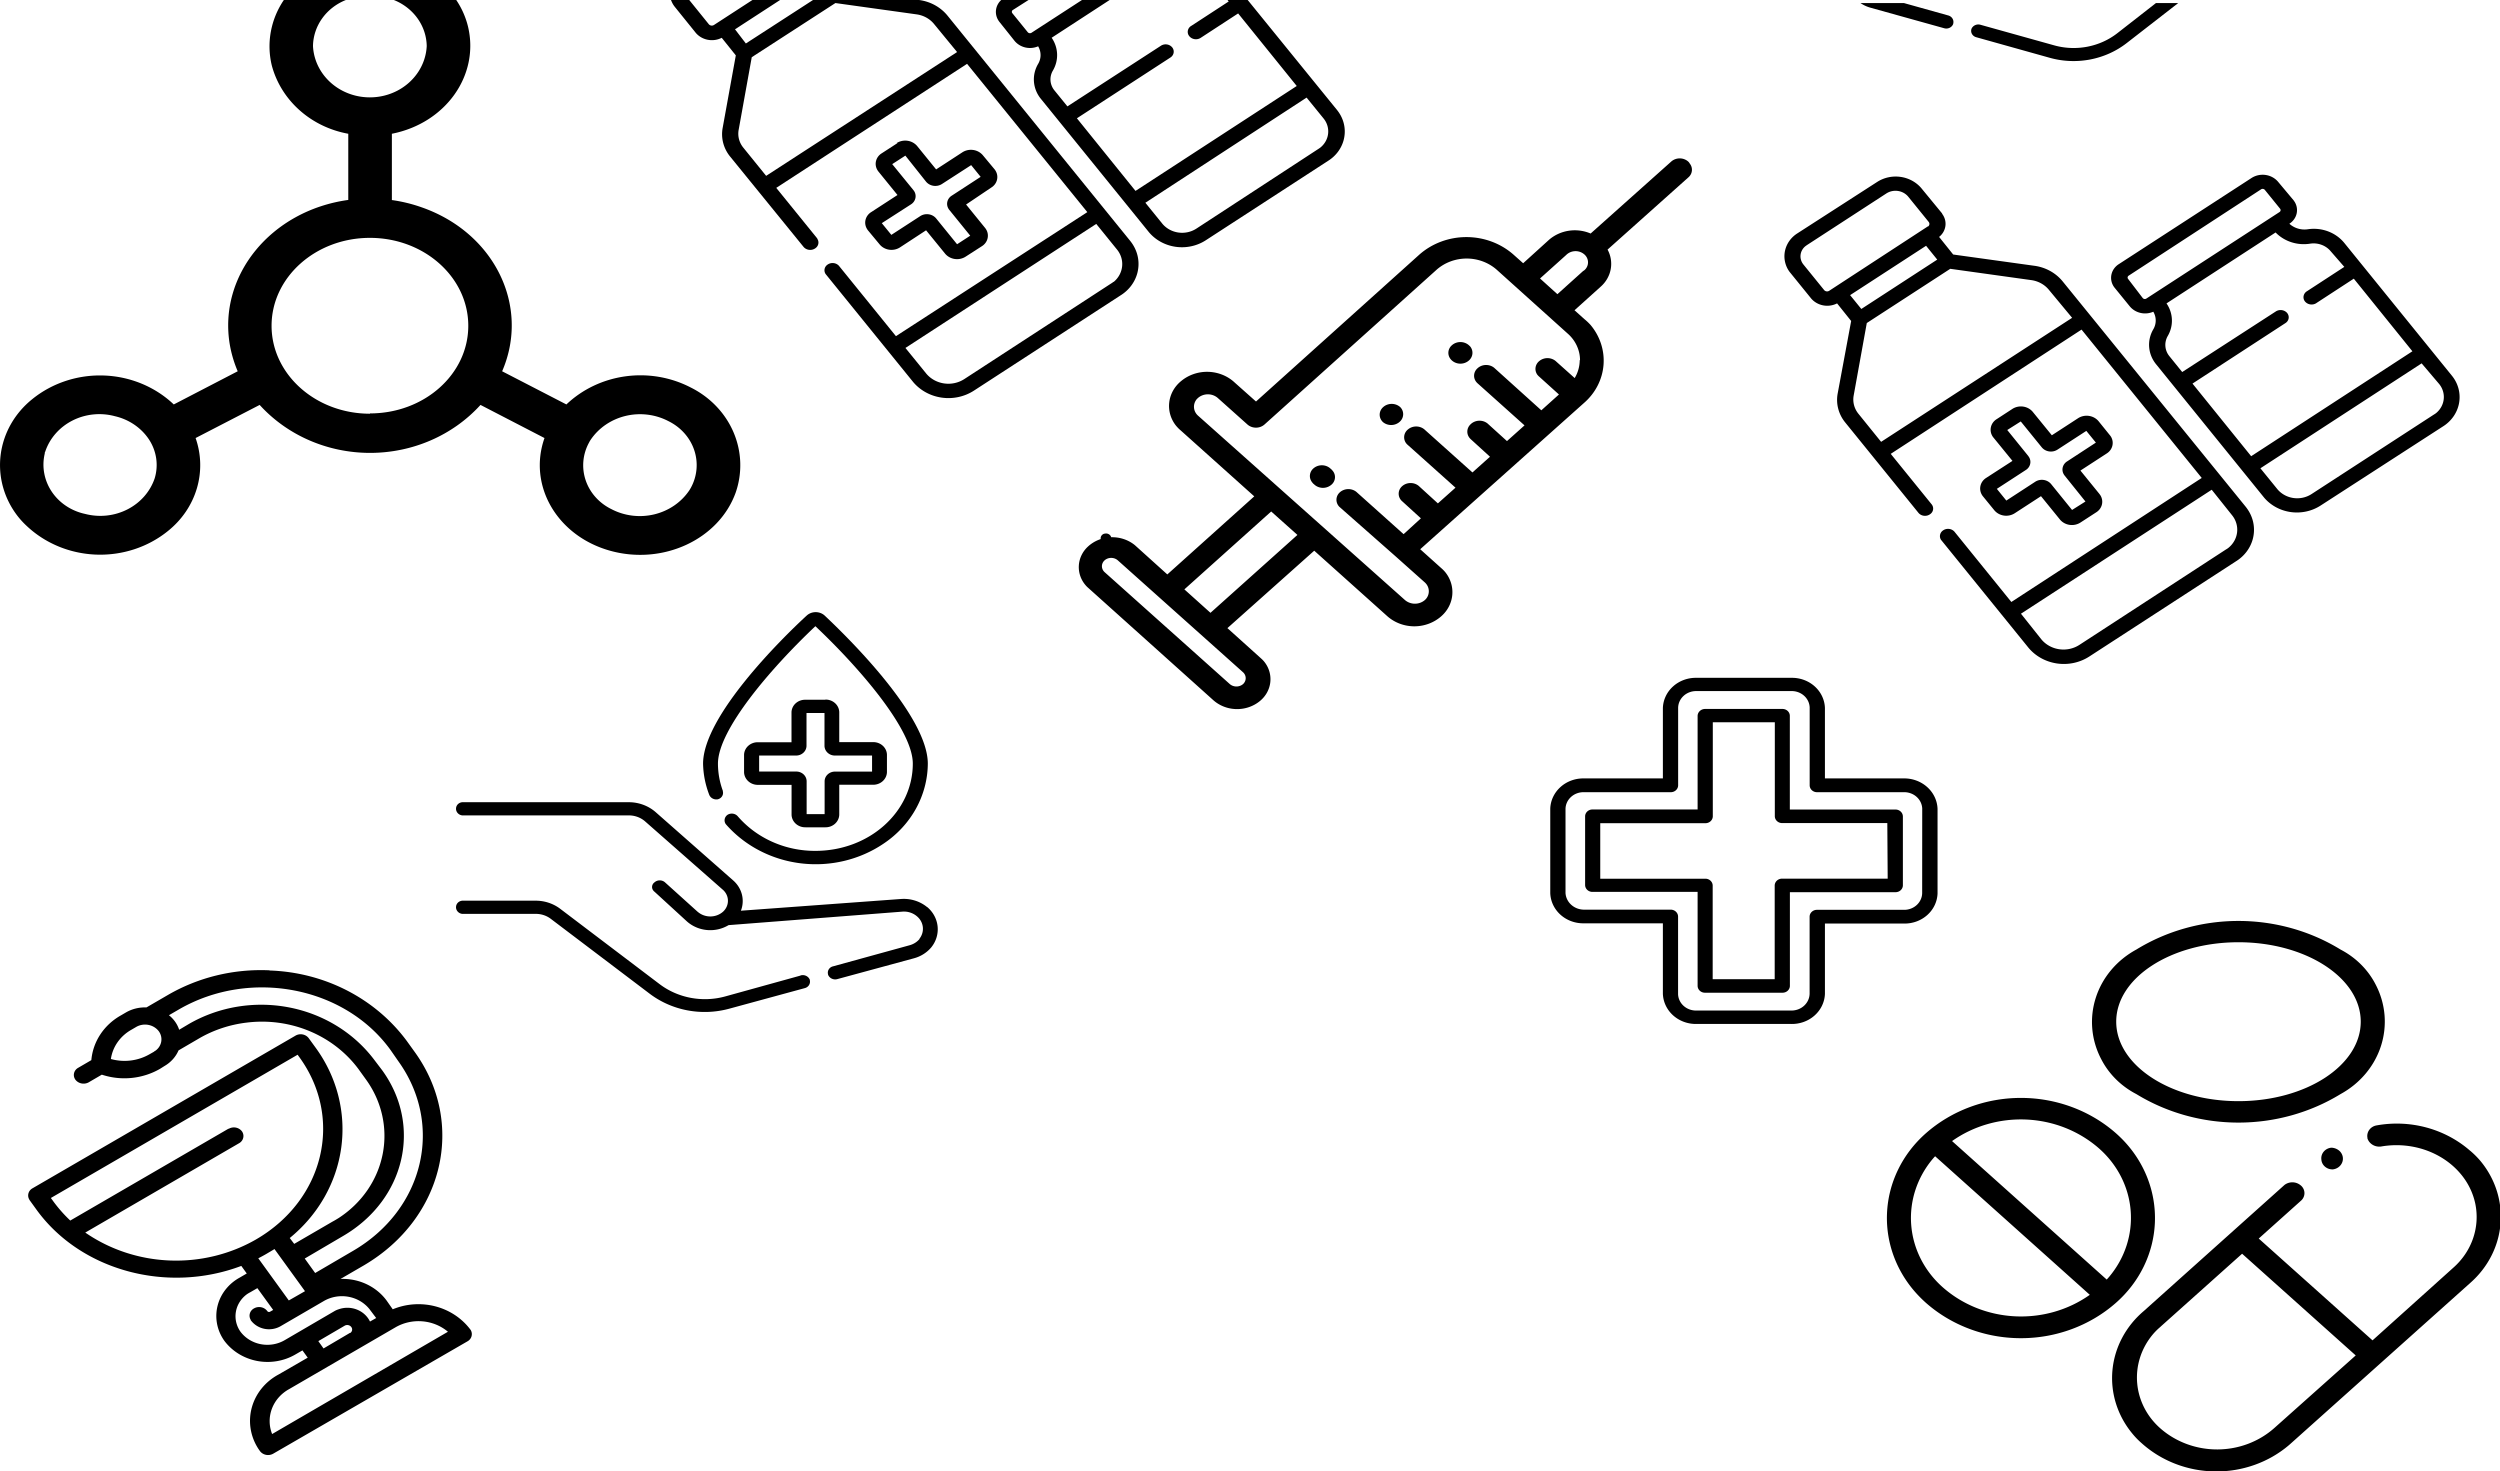 <?xml version="1.0" encoding="UTF-8" standalone="no"?>
<svg
   id="Livello_1"
   data-name="Livello 1"
   viewBox="0 0 426.507 251.034"
   version="1.1"
   width="426.507"
   height="251.034"
   xmlns="http://www.w3.org/2000/svg"
   xmlns:svg="http://www.w3.org/2000/svg">
  <g
     id="Livello_1-2"
     data-name="Livello 1-2"
     transform="matrix(1.058,0,0,1,-12.347,2.4e-4)">
    <g
       class="cls-2"
       id="g1107">
      <g
         id="Group">
        <path
           id="Vector"
           class="cls-3"
           d="m 318.62,132.8 h -12.68 v -12 a 5.31,5.31 0 0 0 -5.45,-5.16 h -15.23 a 5.31,5.31 0 0 0 -5.45,5.16 v 12 h -12.7 a 5.33,5.33 0 0 0 -5.46,5.16 v 14.4 a 5.32,5.32 0 0 0 5.46,5.16 h 12.7 v 12 a 5.32,5.32 0 0 0 5.45,5.17 h 15.19 a 5.32,5.32 0 0 0 5.49,-5.13 v -12 h 12.71 a 5.31,5.31 0 0 0 5.45,-5.16 v -14.4 a 5.37,5.37 0 0 0 -5.48,-5.2 z m 3,19.55 a 2.9,2.9 0 0 1 -2.93,2.87 l -0.01,-1.2e-4 h -14 a 1.18,1.18 0 0 0 -1.21,1.149 v 0 l -2.1e-4,0.011 v 0 13.15 a 2.92,2.92 0 0 1 -2.968,2.871 l -0.032,-7e-4 h -15.21 a 2.89,2.89 0 0 1 -3,-2.77 v -0.09 0 -13.2 a 1.19,1.19 0 0 0 -1.22,-1.15 h -13.93 a 3,3 0 0 1 -3,-2.85 v 0 -14.34 a 2.9,2.9 0 0 1 2.949,-2.85 H 281.06 a 1.18,1.18 0 0 0 1.21,-1.149 v 0 -7.6e-4 0 -13.24 a 2.9,2.9 0 0 1 2.939,-2.86 H 300.48 a 2.9,2.9 0 0 1 3,2.78 v 0.08 0 13.24 a 1.18,1.18 0 0 0 1.209,1.15 H 318.63 a 2.91,2.91 0 0 1 3,2.78 v 0.07 0 z" />
        <path
           id="Vector-2"
           class="cls-3"
           d="m 317.28,138.11 h -17 v -16 a 1.18,1.18 0 0 0 -1.2,-1.16 H 286.64 a 1.21,1.21 0 0 0 -1.23,1.15 v 0 16 h -16.92 a 1.18,1.18 0 0 0 -1.219,1.139 v 0 l -5.2e-4,0.021 v 0 11.74 a 1.18,1.18 0 0 0 1.199,1.16 v 0 l 0.011,-2.2e-4 h 16.93 v 16.05 a 1.18,1.18 0 0 0 1.209,1.15 h 1.2e-4 l 0.011,-3.2e-4 h 12.45 a 1.18,1.18 0 0 0 1.21,-1.149 v 0 -7.6e-4 0 -16 h 17 a 1.18,1.18 0 0 0 1.219,-1.139 v 0 l 4.6e-4,-0.021 v 0 -11.78 a 1.19,1.19 0 0 0 -1.21,-1.16 z m -1.22,11.79 h -17 a 1.19,1.19 0 0 0 -1.22,1.159 v 0 7.8e-4 0 16 h -10 v -16 a 1.18,1.18 0 0 0 -1.209,-1.15 v 0 l -0.011,3.3e-4 h -16.91 v -9.47 h 16.93 a 1.19,1.19 0 0 0 1.22,-1.159 v 0 -7.8e-4 0 -16.06 h 10 v 16.05 a 1.18,1.18 0 0 0 1.209,1.15 H 316 Z" />
      </g>
      <path
         id="Vector-4"
         class="cls-3"
         d="m 383.83,39.11 a 3.51,3.51 0 0 1 -3,-0.94 v 0 a 2.8,2.8 0 0 0 0.86,-3.72 l -0.18,-0.28 -2.51,-3.17 a 3.18,3.18 0 0 0 -4.26,-0.64 l -21.42,14.71 a 2.81,2.81 0 0 0 -0.86,3.73 2.535,2.535 0 0 0 0.18,0.27 l 2.47,3.21 a 3.13,3.13 0 0 0 3.78,0.9 3.08,3.08 0 0 1 0,3 5.45,5.45 0 0 0 0.48,6 l 17.37,22.69 a 6.77,6.77 0 0 0 9.14,1.37 l 19.69,-13.47 a 6,6 0 0 0 1.73,-8.307 v 0 0 q -0.119,-0.181 -0.25,-0.353 L 389.67,41.42 a 6.19,6.19 0 0 0 -5.84,-2.31 z m -29,8.48 a 0.39,0.39 0 0 1 0.06,-0.54 v 0 l 21.38,-14.75 a 0.45,0.45 0 0 1 0.6,0.09 l 2.46,3.21 a 0.4,0.4 0 0 1 -0.05,0.55 v 0 l -21.5,14.78 a 0.43,0.43 0 0 1 -0.6,-0.09 z m 50.17,17.94 a 3.64,3.64 0 0 1 -0.47,4.91 2.699,2.699 0 0 1 -0.4,0.29 l -19.74,13.57 a 4.07,4.07 0 0 1 -5.48,-0.83 l -2.75,-3.58 26,-17.9 z m -15.31,-20 -6,4.14 a 1.22,1.22 0 0 0 -0.45,1.59 l 0.08,0.13 a 1.35,1.35 0 0 0 1.82,0.35 l 0.08,-0.06 6,-4.14 9.45,12.39 -26,17.9 -9.46,-12.39 15,-10.33 a 1.18,1.18 0 0 0 0.35,-1.58 1.298,1.298 0 0 0 -0.1,-0.15 1.37,1.37 0 0 0 -1.78,-0.27 l -15.13,10.36 -2.07,-2.71 a 3.16,3.16 0 0 1 -0.28,-3.4 5.42,5.42 0 0 0 -0.18,-5.6 l 17.59,-12.1 a 6.17,6.17 0 0 0 5.57,1.91 3.5,3.5 0 0 1 3.32,1.3 z m -53.52,24.23 -2.54,1.75 a 2.17,2.17 0 0 0 -0.69,2.88 1.43,1.43 0 0 0 0.16,0.24 l 3.08,4 -4.25,2.91 a 2.18,2.18 0 0 0 -0.67,2.89 1.819,1.819 0 0 0 0.15,0.23 l 1.85,2.4 a 2.44,2.44 0 0 0 3.29,0.5 l 4.23,-2.91 3.07,4 a 2.45,2.45 0 0 0 3.29,0.5 l 2.55,-1.75 a 2.16,2.16 0 0 0 0.68,-2.88 l -0.16,-0.24 -3.07,-4 4.23,-2.91 a 2.16,2.16 0 0 0 0.71,-2.84 2.748,2.748 0 0 0 -0.19,-0.28 v 0 l -1.84,-2.41 a 2.45,2.45 0 0 0 -3.29,-0.49 l -4.23,2.91 -3.08,-4 a 2.44,2.44 0 0 0 -3.28,-0.5 z m 11.92,3.75 1.54,2 -4.63,3.2 a 1.67,1.67 0 0 0 -0.54,2.22 1.37,1.37 0 0 0 0.13,0.2 v 0 l 3.36,4.43 -2.16,1.44 -3.38,-4.42 a 1.9,1.9 0 0 0 -2.56,-0.39 v 0 l -4.66,3.21 -1.53,-2 4.65,-3.2 a 1.65,1.65 0 0 0 0.55,-2.2 l -0.14,-0.22 v 0 l -3.38,-4.42 2.18,-1.46 3.38,4.41 a 1.87,1.87 0 0 0 2.55,0.39 v 0 z m -21.47,-30.09 -2.27,-3 a 2.92,2.92 0 0 0 0.49,-3.94 v -0.06 l -3.35,-4.31 a 5.3,5.3 0 0 0 -7.14,-1.06 l -12.85,8.76 a 4.7,4.7 0 0 0 -1.5,6.19 4.064,4.064 0 0 0 0.37,0.55 l 3.34,4.36 a 3.33,3.33 0 0 0 4.19,0.85 l 2.27,3 -2.17,12.35 a 6.31,6.31 0 0 0 1.24,5 l 11.81,15.42 a 1.35,1.35 0 0 0 1.84,0.2 1.18,1.18 0 0 0 0.33,-1.58 l -0.05,-0.08 -6.62,-8.64 30.77,-21.2 19.38,25.31 -30.7,21.16 -9.18,-12 a 1.35,1.35 0 0 0 -1.83,-0.21 1.21,1.21 0 0 0 -0.33,1.61 l 0.05,0.06 14.08,18.38 a 7.26,7.26 0 0 0 9.8,1.45 l 23.63,-16.23 a 6.42,6.42 0 0 0 2.09,-8.51 7.801,7.801 0 0 0 -0.5,-0.77 l -29.54,-38.48 a 7,7 0 0 0 -4.58,-2.66 z m 45,44.52 a 4.07,4.07 0 0 1 -0.59,5.5 2.832,2.832 0 0 1 -0.45,0.32 l -23.58,16.24 a 4.53,4.53 0 0 1 -6.14,-0.9 l -3.31,-4.4 30.76,-21.15 z m -65.81,-38.46 -3.35,-4.37 a 2.29,2.29 0 0 1 0.32,-3.1 l 0.26,-0.2 12.81,-8.81 a 2.61,2.61 0 0 1 3.49,0.51 l 3.34,4.36 a 0.56,0.56 0 0 1 -0.08,0.75 h -0.06 l -15.9,10.98 a 0.6,0.6 0 0 1 -0.83,-0.12 z m 16.44,-7.55 1.8,2.36 -12.24,8.42 -1.81,-2.36 z m 23.55,12.29 -30.8,21.16 -3.65,-4.78 a 4,4 0 0 1 -0.78,-3.09 l 2.12,-12.4 13.46,-9.25 13.08,1.93 a 4.39,4.39 0 0 1 2.83,1.66 z" />
      <path
         id="Vector-5"
         class="cls-3"
         d="m 127.45,136.35 a 1.12,1.12 0 0 0 0.78,-1.34 0.29,0.29 0 0 0 0,-0.09 14.2,14.2 0 0 1 -0.79,-4.65 c 0,-5.71 8.4,-16.13 15.71,-23.44 7.32,7.31 15.71,17.72 15.71,23.44 0,8.22 -7,14.89 -15.7,14.89 a 16.06,16.06 0 0 1 -12.52,-5.89 1.24,1.24 0 0 0 -1.64,-0.27 1.173,1.173 0 0 0 -0.31,1.58 l 0.07,0.09 a 18.79,18.79 0 0 0 25.38,3.26 16.84,16.84 0 0 0 7.14,-13.64 c 0,-8.12 -12.75,-21.42 -16.66,-25.3 a 2.09,2.09 0 0 0 -2.84,0 v 0 c -4,3.88 -16.74,17.18 -16.74,25.3 a 16.379,16.379 0 0 0 1,5.32 1.23,1.23 0 0 0 1.51,0.72 z m 33.69,18.38 a 5.74,5.74 0 0 0 -4.18,-1.36 l -25.82,2 a 4.79,4.79 0 0 0 -1.27,-5.19 l -12.49,-11.64 a 6.38,6.38 0 0 0 -4.35,-1.68 H 86.39 a 1.1,1.1 0 0 0 -1.18,1 v 0 a 1.14,1.14 0 0 0 1,1.25 H 113 a 3.86,3.86 0 0 1 2.67,1 l 12.49,11.62 a 2.58,2.58 0 0 1 0.38,3.49 2.61,2.61 0 0 1 -0.27,0.31 3,3 0 0 1 -4,0.11 l -0.13,-0.11 -5.24,-5 a 1.23,1.23 0 0 0 -1.69,0 1,1 0 0 0 -0.19,1.4 0.89,0.89 0 0 0 0.19,0.2 v 0 l 5.24,5.08 a 5.49,5.49 0 0 0 6.7,0.62 l 28,-2.3 a 3.1,3.1 0 0 1 2.35,0.77 2.84,2.84 0 0 1 0.44,3.84 v 0.06 a 3.14,3.14 0 0 1 -1.59,1.06 l -12.35,3.6 a 1.11,1.11 0 0 0 -0.81,1.34 v 0.07 a 1.22,1.22 0 0 0 1.49,0.77 v 0 l 12.32,-3.54 a 5.5,5.5 0 0 0 2.84,-1.88 5.08,5.08 0 0 0 -0.64,-6.86 z m -16.41,-35.35 h -3.17 a 2.19,2.19 0 0 0 -2.26,2.118 l -8e-5,0.002 v 0 5.13 h -5.4 a 2.2,2.2 0 0 0 -2.25,2.13 v 3 a 2.22,2.22 0 0 0 2.25,2.14 h 5.41 v 5.1 a 2.2,2.2 0 0 0 2.25,2.14 h 3.17 a 2.21,2.21 0 0 0 2.27,-2.14 v -5.12 h 5.43 a 2.21,2.21 0 0 0 2.26,-2.14 v -3 a 2.2,2.2 0 0 0 -2.26,-2.13 H 147 v -5.13 a 2.2,2.2 0 0 0 -2.25,-2.13 z m 7.56,9.52 v 2.74 h -5.93 a 1.66,1.66 0 0 0 -1.719,1.598 l -6.4e-4,0.021 v 0 5.63 h -2.9 v -5.63 a 1.67,1.67 0 0 0 -1.708,-1.631 v 0 l -0.022,6.6e-4 h -5.93 v -2.73 H 140 a 1.68,1.68 0 0 0 1.72,-1.63 v 0 -5.63 h 2.9 v 5.63 a 1.68,1.68 0 0 0 1.72,1.63 z m -11.55,37.54 -12.15,3.56 a 11.7,11.7 0 0 1 -10.59,-2.13 l -16,-12.83 a 6.31,6.31 0 0 0 -4,-1.38 H 86.39 a 1.1,1.1 0 0 0 -1.18,1 v 0 a 1.14,1.14 0 0 0 1,1.25 h 11.84 a 3.84,3.84 0 0 1 2.43,0.84 l 16,12.82 a 14.21,14.21 0 0 0 12.8,2.51 l 12.15,-3.5 a 1.14,1.14 0 0 0 0.83,-1.33 0.24,0.24 0 0 1 0,-0.08 1.21,1.21 0 0 0 -1.49,-0.76 v 0 z" />
      <g
         id="Group-6">
        <path
           id="Vector-8"
           class="cls-3"
           d="m 55.13,165.54 a 28.63,28.63 0 0 0 -16.36,4.19 l -3.37,2.07 -0.12,0.07 a 5.86,5.86 0 0 0 -3.34,0.88 l -0.76,0.47 a 9.81,9.81 0 0 0 -4.78,7.64 l -2.14,1.32 a 1.42,1.42 0 0 0 -0.52,1.87 1.743,1.743 0 0 0 0.11,0.18 1.63,1.63 0 0 0 2.1,0.43 l 2.14,-1.32 a 11,11 0 0 0 9.39,-1 l 0.72,-0.48 a 5.59,5.59 0 0 0 2.26,-2.66 l 3.37,-2.08 a 19.25,19.25 0 0 1 7.61,-2.66 19,19 0 0 1 18,7.88 l 1.26,1.85 a 17,17 0 0 1 -4.41,23.6 v 0 c -0.32,0.21 -0.64,0.42 -1,0.62 l -6.18,3.8 -0.72,-1 a 24.5,24.5 0 0 0 4.21,-32.42 l -1.14,-1.66 a 1.59,1.59 0 0 0 -2.15,-0.44 v 0 l -42.42,26.05 a 1.42,1.42 0 0 0 -0.51,1.88 l 0.06,0.12 v 0 l 1.14,1.67 c 7.09,10.33 21,14.35 33,9.56 l 0.88,1.29 -1.15,0.71 a 7.57,7.57 0 0 0 -2.73,10.35 v 0 c 0.09,0.16 0.19,0.31 0.29,0.46 a 8.54,8.54 0 0 0 11.41,2.31 l 1.16,-0.71 0.85,1.24 -4.73,2.89 a 9.1,9.1 0 0 0 -3.37,12.42 v 0 l 0.04,0.07 v 0 c 0.11,0.19 0.23,0.37 0.36,0.56 a 1.6,1.6 0 0 0 2.14,0.44 l 31.33,-19.17 a 1.43,1.43 0 0 0 0.53,-1.89 0.411,0.411 0 0 0 -0.07,-0.11 v 0 A 10.27,10.27 0 0 0 75,223.37 l -1,-1.51 a 8.62,8.62 0 0 0 -7.42,-3.67 l 3.79,-2.33 c 12.85,-8 16.49,-24.25 8.14,-36.44 l -1.26,-1.85 a 28.19,28.19 0 0 0 -22.07,-12 z m -18.62,13.88 -0.73,0.44 a 7.74,7.74 0 0 1 -6.23,0.81 6.9,6.9 0 0 1 3.32,-5 l 0.76,-0.47 a 2.73,2.73 0 0 1 3.65,0.74 2.44,2.44 0 0 1 -0.5,3.28 l -0.27,0.18 z m -11.09,30.86 24.78,-15.23 a 1.43,1.43 0 0 0 0.58,-1.87 0.54,0.54 0 0 0 -0.07,-0.13 1.59,1.59 0 0 0 -2.13,-0.49 H 48.51 L 23,208.23 a 23.69,23.69 0 0 1 -2.83,-3.42 l -0.3,-0.43 39.79,-24.44 0.3,0.44 c 7.12,10.41 4,24.32 -7,31.07 a 24.81,24.81 0 0 1 -27.54,-1.17 z m 30.51,2.81 4.92,7.19 -2.61,1.58 -4.92,-7.19 c 0.45,-0.25 0.9,-0.5 1.33,-0.77 0.43,-0.27 0.86,-0.53 1.28,-0.81 z m 19.52,13.35 a 7.12,7.12 0 0 1 8.45,0.76 l -28.35,17.45 a 6.31,6.31 0 0 1 2.72,-7.65 z m -11.61,3.61 -0.84,-1.25 4.23,-2.62 a 0.8,0.8 0 0 1 1.09,0.22 0.72,0.72 0 0 1 -0.16,1 h -0.07 z m 7.49,-6.59 1,1.4 -1,0.6 a 4,4 0 0 0 -5.06,-2.09 3.19,3.19 0 0 0 -0.7,0.33 l -8,4.94 a 5.32,5.32 0 0 1 -7.11,-1.43 4.75,4.75 0 0 1 1,-6.39 4.62,4.62 0 0 1 0.55,-0.35 v 0 l 1.16,-0.71 2.55,3.72 -0.5,0.3 a 0.33,0.33 0 0 1 -0.44,-0.09 1.6,1.6 0 0 0 -2.14,-0.48 1.43,1.43 0 0 0 -0.55,1.94 v 0 0.06 l 0.05,0.07 a 3.58,3.58 0 0 0 4.73,1 l 7,-4.31 a 5.57,5.57 0 0 1 7.48,1.51 z m -2.7,-10.08 -6.14,3.8 -1.68,-2.47 6.19,-3.85 c 10,-6.17 12.79,-18.82 6.29,-28.28 l -1.3,-1.81 a 22.37,22.37 0 0 0 -29.84,-6.09 l -1.59,1 a 5.24,5.24 0 0 0 -1.65,-2.48 l 1.63,-1 c 11.44,-7 26.71,-3.91 34.11,6.94 v 0 l 1.22,1.86 c 7.41,10.86 4.18,25.32 -7.24,32.38 z" />
      </g>
      <g
         id="XMLID_987"
         data-name="XMLID 987">
        <g
           id="XMLID_488"
           data-name="XMLID 488">
          <path
             id="XMLID_504"
             data-name="XMLID 504"
             class="cls-3"
             d="m 352.83,193.3 a 22.49,22.49 0 0 0 -30.57,0 19.77,19.77 0 0 0 -1.051,27.939 v 0 l 7e-4,7.5e-4 v 0 c 0.34,0.37 0.69,0.72 1.05,1.06 a 22.47,22.47 0 0 0 30.57,0 19.77,19.77 0 0 0 1.061,-27.939 l -0.001,-0.001 v 0 C 353.55,194 353.2,193.64 352.83,193.3 Z m -2.73,2.59 a 16.18,16.18 0 0 1 1.68,21.93 l -0.4,0.48 -24.94,-23.63 a 18.52,18.52 0 0 1 23.66,1.22 z m -25.1,23.78 a 16.2,16.2 0 0 1 -1.69,-21.94 c 0.13,-0.16 0.26,-0.32 0.4,-0.47 l 24.94,23.64 a 18.49,18.49 0 0 1 -23.65,-1.23 z" />
          <path
             id="XMLID_950"
             data-name="XMLID 950"
             class="cls-3"
             d="m 410,196.34 a 17.41,17.41 0 0 0 -15.12,-4.34 1.83,1.83 0 0 0 -1.46,2.11 v 0.1 a 2,2 0 0 0 2.19,1.39 c 7,-1.29 13.82,3 15.19,9.7 a 11.83,11.83 0 0 1 -3.56,11 l -13,12.37 -18.35,-17.37 6.9,-6.54 a 1.77,1.77 0 0 0 0,-2.41 1.709,1.709 0 0 0 -0.2,-0.18 2,2 0 0 0 -2.56,0 l -22.68,21.5 a 15.36,15.36 0 0 0 -1.92,20.8 12.923,12.923 0 0 0 1.57,1.73 17.48,17.48 0 0 0 23.79,0.32 l 0.33,-0.31 28.88,-27.34 a 15.41,15.41 0 0 0 1.59,-20.87 14.788,14.788 0 0 0 -1.59,-1.67 z m -31.58,47.27 a 13.46,13.46 0 0 1 -18.31,0.15 11.85,11.85 0 0 1 -1.38,-16 10.281,10.281 0 0 1 1.27,-1.36 l 0.15,-0.15 13.06,-12.36 18.32,17.35 z" />
          <path
             id="XMLID_1162"
             data-name="XMLID 1162"
             class="cls-3"
             d="m 356.15,186.65 a 30.3,30.3 0 0 0 32.94,0 14.28,14.28 0 0 0 5.67,-18.65 13.54,13.54 0 0 0 -5.67,-6 30.22,30.22 0 0 0 -32.94,0 14.253,14.253 0 0 0 -5.65,18.71 13.5,13.5 0 0 0 5.65,5.94 z m 16.47,-25.9 c 10.87,0 19.72,6.07 19.72,13.55 0,7.48 -8.85,13.56 -19.72,13.56 -10.87,0 -19.71,-6.08 -19.71,-13.56 0,-7.48 8.84,-13.55 19.71,-13.55 z" />
          <path
             id="XMLID_1221"
             data-name="XMLID 1221"
             class="cls-3"
             d="m 387.59,195.8 a 1.81,1.81 0 0 0 -1.6,1.998 v 0 l 2.4e-4,0.002 a 1.79,1.79 0 0 0 1.87,1.7 v 0 a 1.85,1.85 0 0 0 1.59,-2.07 1.87,1.87 0 0 0 -0.55,-1.09 2,2 0 0 0 -1.31,-0.54 z" />
        </g>
      </g>
      <g
         id="Group-10">
        <path
           id="Vector-10"
           class="cls-3"
           d="m 190.24,92.62 a 0.88,0.88 0 0 1 -1.06,-0.57 0.82,0.82 0 0 1 0.55,-1 h 0.06 a 0.85,0.85 0 0 1 1.05,0.57 0.77,0.77 0 0 1 -0.08,0.61 0.91,0.91 0 0 1 -0.49,0.39 z" />
      </g>
      <g
         id="Group-11">
        <g
           id="Group-12">
          <path
             id="Vector-11"
             class="cls-3"
             d="m 283.89,27.56 a 2,2 0 0 0 -2.73,0 l -13,12.28 a 6.16,6.16 0 0 0 -6.71,1.07 l -4.17,4 -1.59,-1.5 a 11.13,11.13 0 0 0 -15.12,0 l -26.37,25.09 -3.41,-3.21 a 6.33,6.33 0 0 0 -8.66,-0.28 5.6,5.6 0 0 0 -0.86,7.57 6.745,6.745 0 0 0 0.56,0.64 l 0.29,0.27 11.8,11.19 -14.02,13.32 -5.24,-5 a 5.6,5.6 0 0 0 -7.56,0.25 4.9,4.9 0 0 0 -0.33,6.65 3.611,3.611 0 0 0 0.33,0.35 l 20.13,19.12 a 5.6,5.6 0 0 0 7.61,0.22 4.93,4.93 0 0 0 0.72,-6.66 4.28,4.28 0 0 0 -0.49,-0.55 l -0.23,-0.22 -5.25,-5 14,-13.21 11.8,11.19 a 6.36,6.36 0 0 0 8.68,0 5.61,5.61 0 0 0 0.59,-7.6 5.758,5.758 0 0 0 -0.59,-0.62 v 0 l -3.39,-3.22 26.46,-25 v 0 a 9.8,9.8 0 0 0 1,-13.27 9.539,9.539 0 0 0 -1,-1 l -1.58,-1.5 4.2,-4 a 5.33,5.33 0 0 0 1.13,-6.35 l 13,-12.29 a 1.76,1.76 0 0 0 0.25,-2.39 1.2,1.2 0 0 0 -0.25,-0.34 z m -71.77,87.14 a 1.4,1.4 0 0 1 0.1,1.89 l -0.1,0.11 a 1.59,1.59 0 0 1 -2.15,0 l -20.19,-19.1 a 1.39,1.39 0 0 1 -0.11,-1.88 l 0.11,-0.12 a 1.57,1.57 0 0 1 2.14,0 z m -5.26,-10.15 -4.21,-4 14,-13.29 4.23,4 z m 59.54,-43.13 a 6.27,6.27 0 0 1 -0.81,3.08 l -2.95,-2.79 a 2,2 0 0 0 -2.73,-0.14 1.77,1.77 0 0 0 -0.33,2.38 l 0.18,0.21 0.15,0.14 3.14,3 -2.84,2.7 -7.61,-7.26 a 2,2 0 0 0 -2.74,0.15 1.75,1.75 0 0 0 -0.06,2.37 l 0.06,0.07 7.64,7.24 -2.83,2.68 -3.13,-3 a 2,2 0 0 0 -2.74,0.14 1.76,1.76 0 0 0 -0.09,2.41 l 0.11,0.12 3.11,3 -2.83,2.68 -7.63,-7.23 a 2,2 0 0 0 -2.74,-0.13 1.77,1.77 0 0 0 -0.32,2.38 c 0.06,0.07 0.11,0.14 0.18,0.21 l 0.15,0.14 7.63,7.23 -2.84,2.68 -3.11,-3 a 2,2 0 0 0 -2.74,0.15 1.76,1.76 0 0 0 0,2.4 v 0 l 3.11,3 -2.79,2.7 -7.61,-7.21 a 2,2 0 0 0 -2.74,0.14 1.76,1.76 0 0 0 0,2.41 v 0 l 9,8.39 v 0 l 4.78,4.51 a 2.09,2.09 0 0 1 0.17,2.82 l -0.17,0.18 a 2.38,2.38 0 0 1 -3.21,0 l -33.38,-31.47 a 2.09,2.09 0 0 1 -0.17,-2.83 l 0.17,-0.17 a 2.35,2.35 0 0 1 3.2,0 v 0 l 4.78,4.52 a 2,2 0 0 0 1.38,0.54 v 0 a 2,2 0 0 0 1.37,-0.54 l 27.77,-26.42 a 7.11,7.11 0 0 1 9.66,0 l 11.45,10.9 a 6.22,6.22 0 0 1 2,4.57 z m 0.6,-15.23 -4.2,4 -2.8,-2.68 4.21,-4 a 2.08,2.08 0 0 1 2.84,-0.19 1.84,1.84 0 0 1 0.37,2.47 1.571,1.571 0 0 1 -0.17,0.21 l -0.2,0.19 z" />
        </g>
      </g>
      <g
         id="Group-13">
        <g
           id="Group-14">
          <path
             id="Vector-12"
             class="cls-3"
             d="m 248.53,58.9 v 0 a 2,2 0 0 0 -2.74,0 1.76,1.76 0 0 0 -0.19,2.39 1.902,1.902 0 0 0 0.19,0.21 v 0 a 2,2 0 0 0 2.74,0 1.78,1.78 0 0 0 0.2,-2.4 z" />
        </g>
      </g>
      <g
         id="Group-15">
        <g
           id="Group-16">
          <path
             id="Vector-13"
             class="cls-3"
             d="m 237.41,69.41 v 0 a 2,2 0 0 0 -2.74,0.08 1.77,1.77 0 0 0 -0.1,2.41 l 0.1,0.11 v 0 a 2,2 0 0 0 2.74,-0.09 1.78,1.78 0 0 0 0.1,-2.41 z" />
        </g>
      </g>
      <g
         id="Group-17">
        <g
           id="Group-18">
          <path
             id="Vector-14"
             class="cls-3"
             d="m 226.27,80 v 0 a 2,2 0 0 0 -2.74,-0.15 1.77,1.77 0 0 0 -0.31,2.39 1.56,1.56 0 0 0 0.16,0.2 c 0,0.06 0.11,0.1 0.15,0.15 v 0 a 2,2 0 0 0 2.73,0.19 1.75,1.75 0 0 0 0.38,-2.36 1.24,1.24 0 0 0 -0.18,-0.22 0.899,0.899 0 0 0 -0.19,-0.2 z" />
        </g>
      </g>
      <path
         class="cls-3"
         d="m 227.27,18.77 -14.41,-18.77 h -3.25 l 0.19,0.25 -6,4.14 a 1.21,1.21 0 0 0 -0.47,1.61 l 0.09,0.14 a 1.35,1.35 0 0 0 1.81,0.35 l 0.09,-0.06 6,-4.14 9.45,12.38 -26,17.9 -9.45,-12.39 15.11,-10.39 a 1.2,1.2 0 0 0 0.33,-1.6 0.71,0.71 0 0 0 -0.1,-0.14 1.34,1.34 0 0 0 -1.77,-0.26 l -15.1,10.36 -2.08,-2.71 a 3.08,3.08 0 0 1 -0.26,-3.4 5.44,5.44 0 0 0 -0.2,-5.6 l 9.35,-6.44 h -4.46 l -8.14,5.59 a 0.45,0.45 0 0 1 -0.6,-0.09 l -2.46,-3.21 a 0.4,0.4 0 0 1 0,-0.55 v 0 l 2.58,-1.74 h -4.4 a 2.82,2.82 0 0 0 -0.49,3.43 2.681,2.681 0 0 0 0.18,0.28 l 2.48,3.29 a 3.15,3.15 0 0 0 3.78,0.9 3.07,3.07 0 0 1 0,3 5.43,5.43 0 0 0 0.47,6 l 17.37,22.68 a 6.8,6.8 0 0 0 9.18,1.42 l 19.69,-13.53 a 6,6 0 0 0 2,-7.91 6.719,6.719 0 0 0 -0.51,-0.79 z m -2.64,6.36 a 4.001,4.001 0 0 1 -0.39,0.29 l -19.65,13.58 a 4.06,4.06 0 0 1 -5.48,-0.82 l -2.75,-3.59 26,-17.94 2.75,3.58 a 3.62,3.62 0 0 1 -0.48,4.9 z"
         id="path1095" />
      <path
         class="cls-3"
         d="m 193.94,41.13 -29.49,-38.47 a 7,7 0 0 0 -4.59,-2.66 h -17.09 l -10.83,7.42 -1.75,-2.42 7.27,-5 H 133 l -6.2,4.26 a 0.62,0.62 0 0 1 -0.83,-0.12 l -3.16,-4.14 h -2.94 a 4.997,4.997 0 0 0 0.29,0.67 4.169,4.169 0 0 0 0.37,0.56 l 3.33,4.37 a 3.33,3.33 0 0 0 4.19,0.85 l 2.27,3 -2.12,12.37 a 6.25,6.25 0 0 0 1.25,4.95 l 11.81,15.37 a 1.37,1.37 0 0 0 1.89,0.21 1.2,1.2 0 0 0 0.31,-1.61 v -0.05 l -6.62,-8.64 30.77,-21.16 19.39,25.3 -30.86,21.16 -9.19,-12 a 1.35,1.35 0 0 0 -1.83,-0.21 1.19,1.19 0 0 0 -0.33,1.59 l 0.05,0.07 14.09,18.39 a 7.27,7.27 0 0 0 9.79,1.45 l 23.63,-16.24 a 6.41,6.41 0 0 0 2.09,-8.5 6.781,6.781 0 0 0 -0.5,-0.77 z m -58.73,-11.13 -3.65,-4.77 a 3.9,3.9 0 0 1 -0.78,-3.09 l 2.11,-12.38 13.49,-9.24 13.08,1.93 a 4.34,4.34 0 0 1 2.83,1.65 l 3.71,4.78 z m 56,18.09 a 3.721,3.721 0 0 1 -0.45,0.33 l -23.58,16.24 a 4.54,4.54 0 0 1 -6.14,-0.91 l -3.37,-4.39 30.77,-21.16 3.37,4.4 a 4.06,4.06 0 0 1 -0.55,5.49 z"
         id="path1097" />
      <path
         class="cls-3"
         d="m 151.47,39.05 a 2.131,2.131 0 0 0 0.16,0.25 l 1.89,2.41 a 2.43,2.43 0 0 0 3.28,0.49 l 4.2,-2.91 3.08,4 a 2.45,2.45 0 0 0 3.29,0.5 l 2.63,-1.79 a 2.15,2.15 0 0 0 0.69,-2.85 2.325,2.325 0 0 0 -0.17,-0.26 l -3.07,-4 4.06,-2.89 a 2.14,2.14 0 0 0 0.71,-2.84 2.683,2.683 0 0 0 -0.18,-0.28 l -1.89,-2.4 a 2.45,2.45 0 0 0 -3.29,-0.5 l -4.24,2.92 -3.07,-4 a 2.46,2.46 0 0 0 -3.29,-0.49 h 0.13 l -2.55,1.75 a 2.15,2.15 0 0 0 -0.69,2.85 2.325,2.325 0 0 0 0.17,0.26 l 3.07,4 -4.23,2.91 a 2.15,2.15 0 0 0 -0.69,2.87 z m 7.09,-4.18 a 1.68,1.68 0 0 0 0.53,-2.24 l -0.12,-0.18 -3.43,-4.45 2.12,-1.45 3.34,4.45 a 1.9,1.9 0 0 0 2.56,0.39 l 4.71,-3.22 1.53,2 -4.66,3.21 a 1.67,1.67 0 0 0 -0.53,2.22 0.859,0.859 0 0 0 0.13,0.2 l 3.38,4.41 -2.12,1.46 -3.38,-4.41 a 1.9,1.9 0 0 0 -2.56,-0.39 l -4.66,3.2 -1.54,-2 z"
         id="path1099" />
      <path
         class="cls-3"
         d="m 325.87,2.65 -7.2,-2.13 h -7 a 5.2,5.2 0 0 0 1.6,0.79 l 11.91,3.51 a 1.18,1.18 0 0 0 1.45,-0.75 v -0.06 a 1.15,1.15 0 0 0 -0.76,-1.36 z"
         id="path1101" />
      <path
         class="cls-3"
         d="m 359.32,0.52 -6.2,5.12 a 11.08,11.08 0 0 1 -10.27,2.08 l -11.85,-3.5 v 0 a 1.19,1.19 0 0 0 -1.45,0.76 v 0.02 a 1.13,1.13 0 0 0 0.79,1.35 l 11.82,3.5 a 13.49,13.49 0 0 0 12.45,-2.51 l 8.3,-6.82 z"
         id="path1103" />
      <path
         class="cls-3"
         d="m 123,66.08 v 0 a 16.84,16.84 0 0 0 -20,2.92 l -10.36,-5.66 c 4.56,-11.16 -1.28,-23.7 -13.06,-28 a 23.37,23.37 0 0 0 -4.72,-1.21 v -11.31 c 8.71,-1.82 14.14,-10 12.28,-18.27 a 14.56,14.56 0 0 0 -1.9,-4.55 H 75.18 a 8.67,8.67 0 0 1 5.3,7.86 9.18,9.18 0 0 1 -18.34,0 8.66,8.66 0 0 1 5.3,-7.86 h -10 a 14.67,14.67 0 0 0 -1.94,11.18 15.78,15.78 0 0 0 12.33,11.64 v 11.29 c -12.48,1.83 -21,12.89 -19.1,24.71 a 21.4,21.4 0 0 0 1.27,4.52 l -10.31,5.66 a 16.77,16.77 0 0 0 -22.81,-0.91 14.76,14.76 0 0 0 -2.4,19.91 13.83,13.83 0 0 0 1.46,1.69 16.78,16.78 0 0 0 22.8,0.91 14.72,14.72 0 0 0 4.47,-15.87 l 10.33,-5.65 a 23.46,23.46 0 0 0 35.61,0 l 10.32,5.65 c -2.69,8.07 2,16.68 10.56,19.22 8.56,2.54 17.59,-1.95 20.28,-9.95 a 15,15 0 0 0 -7.31,-17.92 z m -86.38,15.5 a 9.2,9.2 0 0 1 -11.21,6.1 A 8.62,8.62 0 0 1 18.887,77.381 v 0 0 L 18.89,77.37 v 0 a 0.505,0.505 0 0 1 0.07,-0.31 9.15,9.15 0 0 1 11.22,-6.06 9,9 0 0 1 5.53,4 8.27,8.27 0 0 1 0.91,6.58 z m 34.7,-11 c -8.75,0 -15.86,-6.73 -15.86,-15 0,-8.27 7.1,-15 15.86,-15 8.76,0 15.86,6.72 15.86,15 0,8.28 -7.1,14.95 -15.86,14.95 z m 51.48,13.11 v 0 a 9.45,9.45 0 0 1 -12.52,3.18 8.43,8.43 0 0 1 -3.633,-11.355 l 0.003,-0.005 a 4.671,4.671 0 0 1 0.27,-0.49 9.45,9.45 0 0 1 12.52,-3.18 8.45,8.45 0 0 1 3.63,11.38 v 0 c -0.09,0.16 -0.18,0.33 -0.28,0.49 z"
         id="path1105" />
    </g>
  </g>
</svg>
